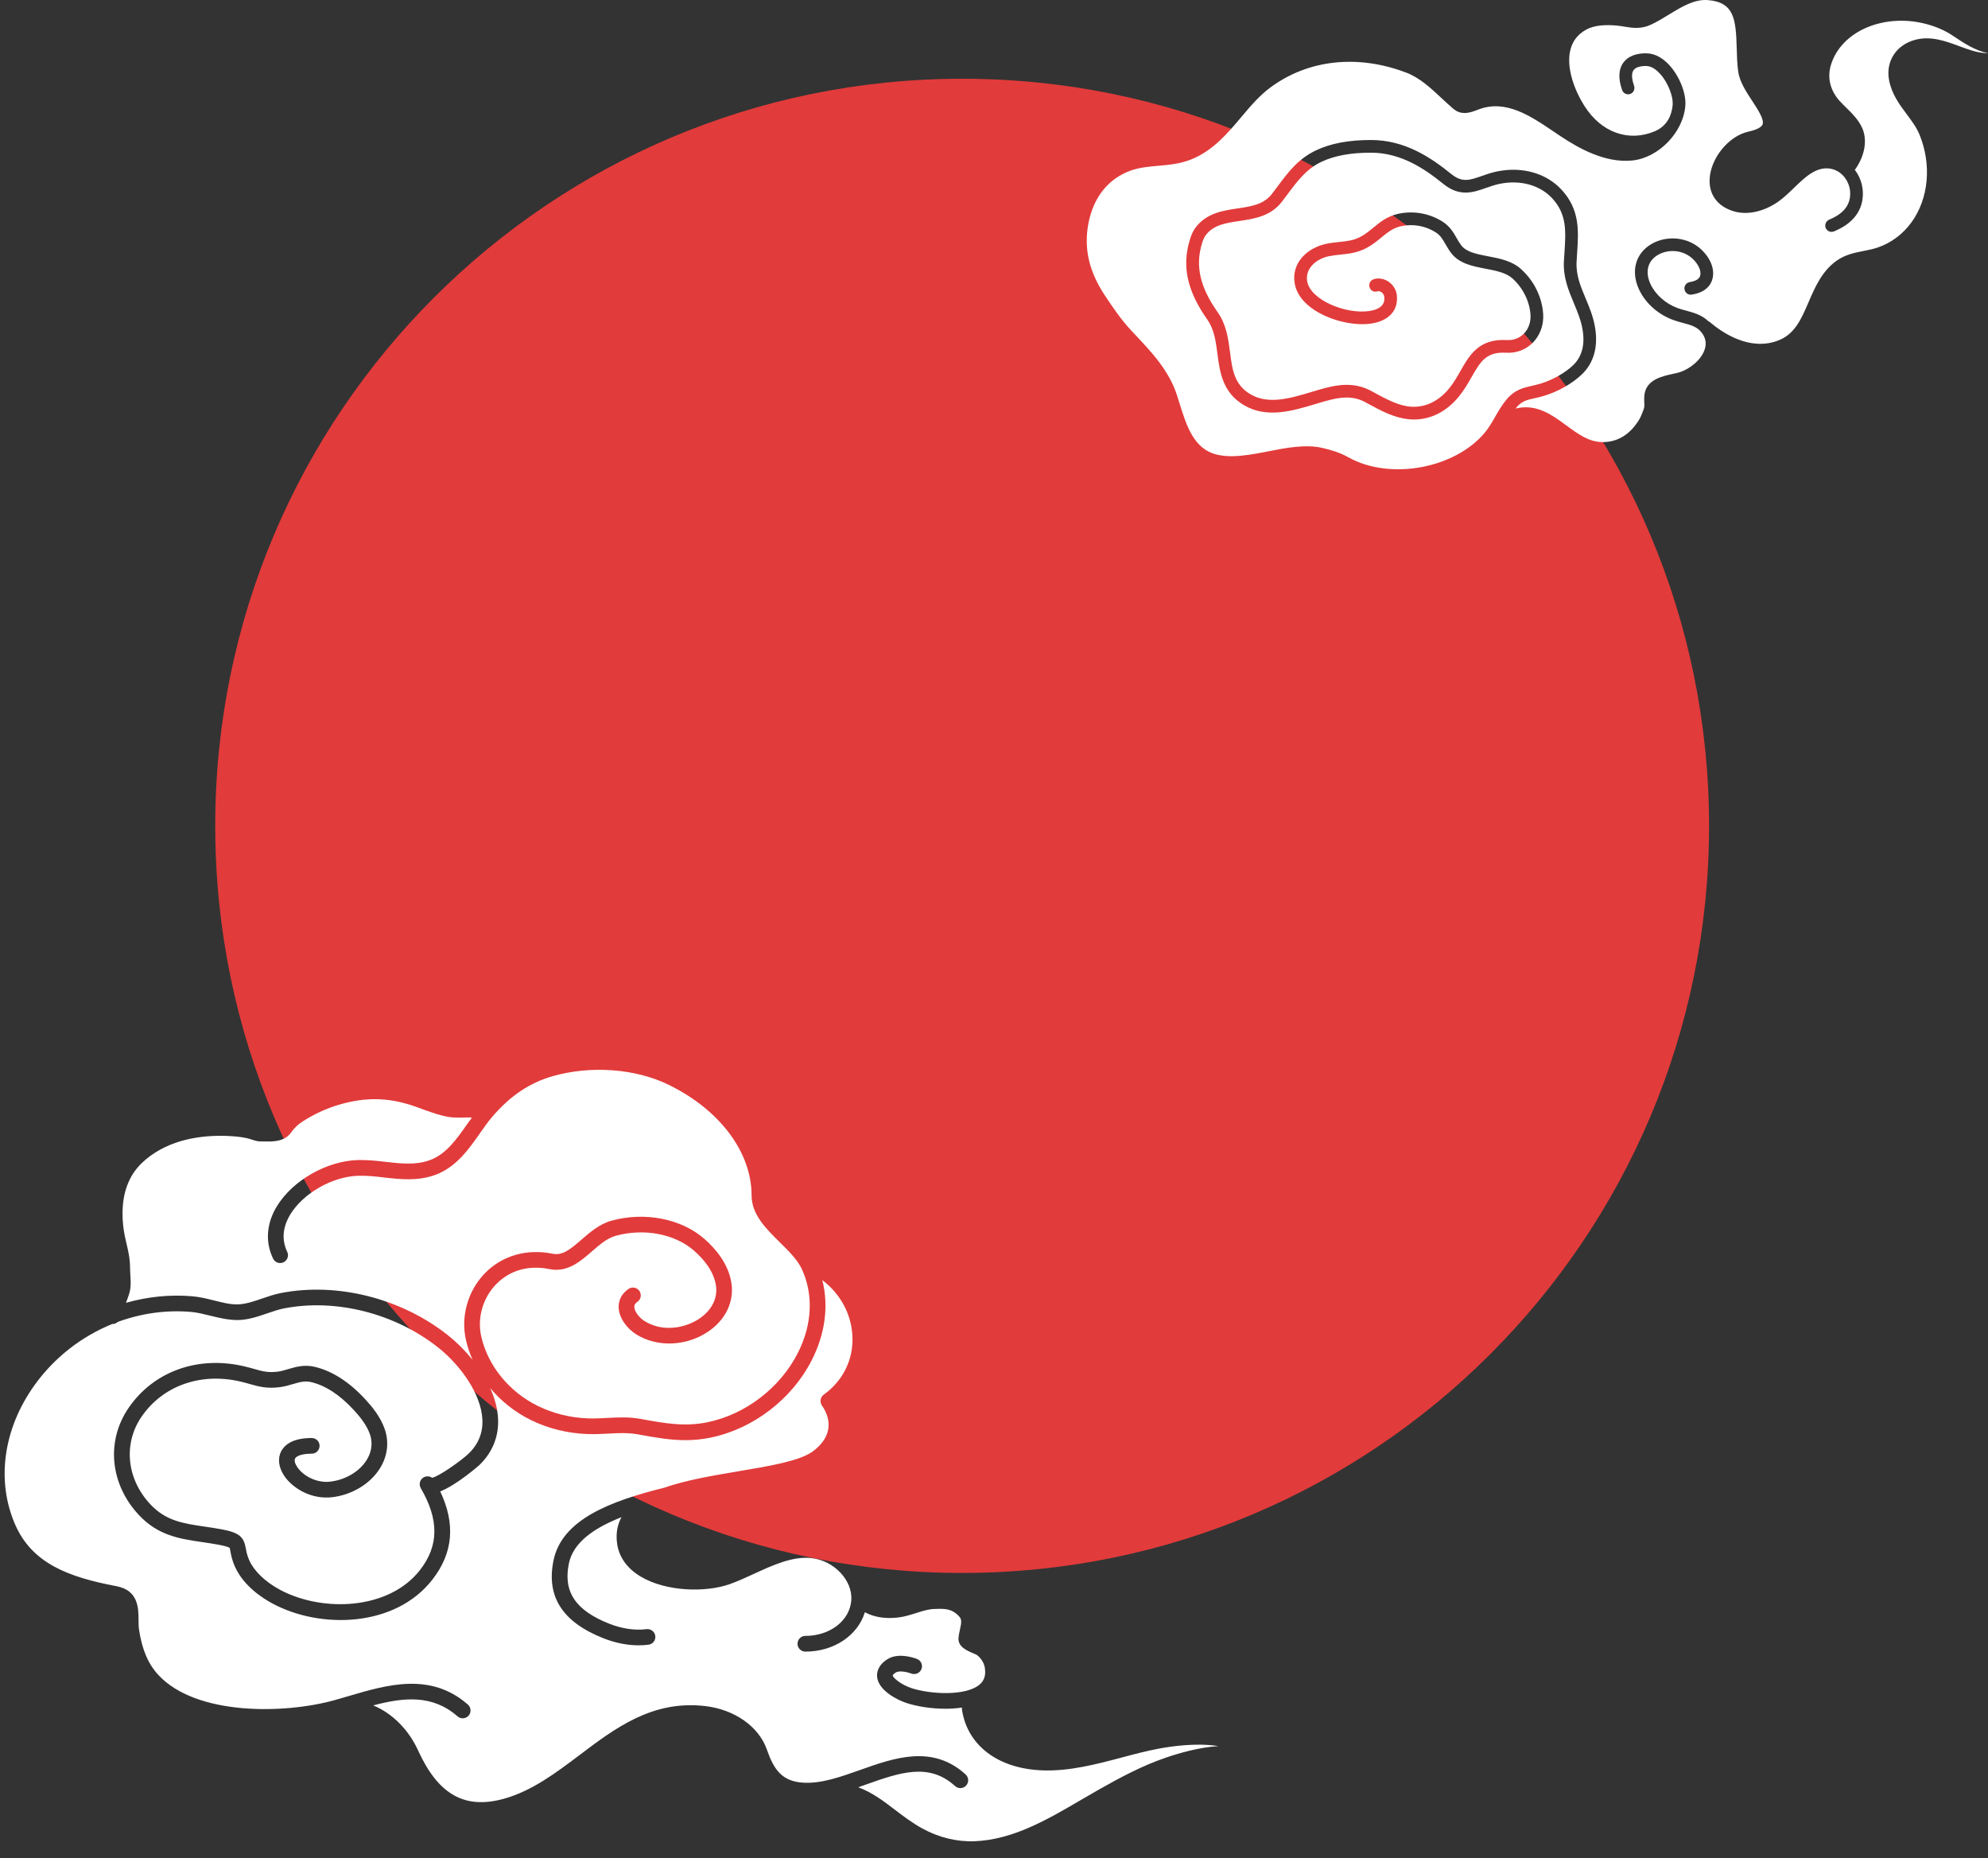 <svg width="61" height="57" viewBox="0 0 61 57" fill="none" xmlns="http://www.w3.org/2000/svg">
<rect x="0" y="0" width="61" height="57" fill="#333333" stroke="none"/>
<path d="M52.441 25.335C52.441 37.992 42.18 48.254 29.523 48.254C16.865 48.254 6.604 37.992 6.604 25.335C6.604 12.677 16.865 2.416 29.523 2.416C42.18 2.416 52.441 12.677 52.441 25.335Z" fill="#E23B3B"/>
<path d="M59.901 1.083C59.68 0.936 59.417 0.821 59.121 0.741C58.517 0.577 57.883 0.606 57.335 0.822C56.742 1.055 56.318 1.494 56.171 2.026C56.068 2.399 56.163 2.776 56.44 3.088C56.503 3.159 56.574 3.229 56.648 3.302C56.834 3.484 57.027 3.673 57.141 3.929C57.301 4.29 57.226 4.757 56.939 5.177C56.932 5.189 56.923 5.199 56.913 5.209C56.914 5.21 56.915 5.211 56.916 5.213C57.115 5.475 57.199 5.811 57.146 6.136C57.075 6.565 56.782 6.889 56.275 7.098C56.25 7.108 56.225 7.113 56.2 7.113C56.118 7.113 56.041 7.061 56.014 6.976C55.984 6.878 56.039 6.774 56.134 6.735C56.559 6.558 56.767 6.302 56.772 5.951C56.773 5.845 56.754 5.738 56.714 5.639C56.605 5.37 56.383 5.198 56.127 5.169C55.709 5.123 55.385 5.437 55.041 5.769C54.892 5.913 54.737 6.063 54.575 6.178C54.132 6.493 53.617 6.607 53.198 6.482C52.71 6.336 52.44 5.981 52.458 5.507C52.482 4.858 53.039 4.172 53.649 4.038C53.892 3.985 54.046 3.907 54.082 3.82C54.142 3.673 53.944 3.369 53.768 3.101C53.576 2.808 53.377 2.504 53.335 2.193C53.303 1.964 53.296 1.721 53.29 1.487C53.265 0.584 53.212 0.069 52.406 0.003C51.989 -0.031 51.592 0.213 51.207 0.449C51.021 0.563 50.829 0.68 50.635 0.767C50.34 0.897 50.087 0.856 49.841 0.817C49.758 0.803 49.672 0.789 49.584 0.782C49.324 0.762 48.946 0.753 48.662 0.914C48.409 1.057 48.254 1.258 48.186 1.528C48.048 2.082 48.318 2.78 48.616 3.249C49.14 4.074 49.978 4.362 50.777 4.027C51 3.934 51.174 3.755 51.256 3.528C51.294 3.421 51.318 3.312 51.325 3.202C51.34 2.971 51.195 2.545 50.934 2.26C50.837 2.155 50.687 2.028 50.519 2.025C50.33 2.02 50.186 2.067 50.125 2.151C50.04 2.267 50.085 2.474 50.139 2.629C50.169 2.717 50.139 2.816 50.06 2.864C49.95 2.931 49.813 2.877 49.773 2.762C49.65 2.409 49.662 2.126 49.81 1.922C49.95 1.73 50.204 1.627 50.528 1.636C50.769 1.641 51.009 1.766 51.221 1.997C51.531 2.335 51.738 2.852 51.714 3.227C51.661 4.043 50.906 4.835 50.096 4.922C49.253 5.014 48.429 4.54 47.882 4.177C47.816 4.133 47.748 4.087 47.68 4.041C46.953 3.55 46.201 3.041 45.365 3.359L45.331 3.372C45.14 3.446 44.852 3.557 44.595 3.338C44.471 3.232 44.349 3.119 44.231 3.009C43.902 2.702 43.561 2.384 43.155 2.23C41.661 1.66 40.139 1.825 38.979 2.685C38.641 2.935 38.369 3.257 38.082 3.598C37.658 4.101 37.22 4.62 36.555 4.889C36.215 5.026 35.871 5.057 35.538 5.086C35.239 5.113 34.956 5.138 34.686 5.236C34.007 5.482 33.55 6.055 33.398 6.849C33.252 7.617 33.411 8.319 33.899 9.059C34.133 9.414 34.41 9.822 34.736 10.166L34.802 10.236C35.323 10.787 35.862 11.356 36.108 12.105C36.136 12.192 36.164 12.281 36.192 12.371C36.407 13.059 36.628 13.77 37.328 13.944C37.656 14.025 38.01 13.994 38.312 13.953C38.49 13.929 38.684 13.891 38.889 13.851C39.433 13.743 40.05 13.621 40.57 13.74C40.798 13.792 41.095 13.872 41.365 14.024C42.63 14.741 44.628 14.384 45.557 13.276C45.678 13.132 45.773 12.968 45.873 12.793C45.981 12.605 46.094 12.41 46.246 12.233C46.488 11.951 46.753 11.892 47.01 11.835C47.096 11.815 47.186 11.795 47.28 11.766C47.645 11.653 48.013 11.446 48.263 11.211C48.55 10.94 48.647 10.55 48.549 10.052C48.498 9.792 48.399 9.554 48.293 9.302C48.13 8.912 47.961 8.508 47.987 8.018C47.992 7.927 47.998 7.837 48.004 7.748C48.047 7.093 48.081 6.576 47.632 6.088C47.256 5.678 46.653 5.511 46.02 5.639C45.871 5.669 45.732 5.718 45.598 5.765C45.2 5.905 44.789 6.049 44.284 5.639C43.701 5.167 42.981 4.684 42.066 4.684C41.441 4.684 40.943 4.776 40.545 4.965C40.087 5.184 39.823 5.537 39.517 5.946C39.457 6.027 39.396 6.109 39.332 6.191C38.987 6.637 38.479 6.713 38.031 6.779C37.611 6.842 37.248 6.896 37.007 7.201C36.957 7.265 36.918 7.349 36.88 7.474C36.672 8.161 36.821 8.809 37.363 9.578C37.632 9.96 37.688 10.389 37.742 10.805C37.811 11.34 37.871 11.802 38.371 12.096C38.922 12.42 39.592 12.219 40.24 12.025C40.376 11.984 40.51 11.944 40.64 11.909C41.062 11.798 41.56 11.72 42.06 11.986L42.197 12.06C42.507 12.228 42.828 12.401 43.161 12.46C43.644 12.544 44.106 12.353 44.461 11.922C44.6 11.752 44.708 11.563 44.812 11.381C45.092 10.891 45.381 10.383 46.234 10.432C46.436 10.444 46.62 10.376 46.755 10.24C46.901 10.093 46.976 9.881 46.962 9.657C46.936 9.247 46.73 8.831 46.411 8.544C46.21 8.363 45.905 8.305 45.582 8.243C45.182 8.167 44.768 8.087 44.519 7.751C44.451 7.66 44.399 7.569 44.353 7.49C44.267 7.339 44.199 7.22 44.053 7.127C43.744 6.929 43.358 6.86 42.994 6.938C42.745 6.991 42.576 7.129 42.381 7.289C42.242 7.404 42.097 7.522 41.912 7.617C41.64 7.757 41.389 7.783 41.147 7.809C41.03 7.821 40.908 7.834 40.781 7.859C40.398 7.937 40.045 8.224 40.109 8.624C40.201 9.2 41.289 9.644 42.005 9.543C42.519 9.47 42.484 9.186 42.473 9.093C42.467 9.044 42.431 8.992 42.382 8.96C42.364 8.948 42.315 8.922 42.267 8.937C42.203 8.957 42.133 8.95 42.084 8.904C41.959 8.786 42.014 8.608 42.15 8.566C42.294 8.52 42.455 8.544 42.593 8.633C42.74 8.727 42.839 8.881 42.859 9.045C42.917 9.519 42.618 9.849 42.059 9.928C41.238 10.045 39.865 9.563 39.725 8.686C39.622 8.043 40.139 7.592 40.704 7.478C40.849 7.448 40.98 7.435 41.107 7.422C41.332 7.398 41.527 7.378 41.734 7.271C41.882 7.195 42.005 7.094 42.135 6.988C42.349 6.812 42.571 6.63 42.912 6.557C43.376 6.458 43.869 6.546 44.264 6.8C44.489 6.944 44.591 7.123 44.691 7.295C44.735 7.373 44.777 7.446 44.832 7.52C44.99 7.734 45.313 7.795 45.655 7.861C46.017 7.93 46.39 8.001 46.672 8.255C47.07 8.614 47.318 9.116 47.351 9.632C47.372 9.967 47.255 10.289 47.031 10.515C46.816 10.73 46.526 10.839 46.212 10.821C45.598 10.786 45.421 11.1 45.15 11.575C45.038 11.771 44.922 11.973 44.761 12.169C44.314 12.713 43.721 12.953 43.094 12.843C42.698 12.774 42.349 12.585 42.011 12.402L41.877 12.33C41.497 12.127 41.105 12.189 40.739 12.286C40.614 12.319 40.484 12.358 40.352 12.398C39.658 12.606 38.871 12.842 38.174 12.432C37.51 12.041 37.428 11.411 37.356 10.855C37.306 10.47 37.258 10.105 37.044 9.802C36.428 8.926 36.262 8.174 36.507 7.362C36.542 7.245 36.596 7.093 36.701 6.96C37.038 6.533 37.535 6.459 37.974 6.394C38.386 6.333 38.775 6.275 39.025 5.953C39.087 5.872 39.147 5.792 39.206 5.713C39.528 5.281 39.833 4.873 40.378 4.614C40.83 4.399 41.382 4.295 42.066 4.295C43.103 4.295 43.893 4.822 44.529 5.337C44.866 5.61 45.093 5.53 45.469 5.398C45.609 5.349 45.768 5.293 45.943 5.258C46.711 5.102 47.45 5.314 47.919 5.824C48.481 6.436 48.438 7.086 48.392 7.774C48.386 7.861 48.38 7.949 48.376 8.038C48.355 8.44 48.499 8.786 48.653 9.152C48.761 9.411 48.873 9.678 48.931 9.978C49.054 10.607 48.915 11.131 48.529 11.494C48.239 11.768 47.814 12.009 47.395 12.138C47.286 12.172 47.184 12.195 47.094 12.215C46.856 12.268 46.699 12.303 46.541 12.487C46.528 12.502 46.517 12.518 46.505 12.533C47.139 12.375 47.624 12.728 48.059 13.049C48.416 13.311 48.752 13.559 49.163 13.562C49.565 13.568 49.919 13.387 50.176 13.046C50.261 12.933 50.319 12.848 50.36 12.745L50.385 12.683C50.42 12.601 50.452 12.524 50.455 12.455C50.457 12.417 50.455 12.377 50.453 12.337C50.45 12.244 50.446 12.138 50.473 12.03C50.575 11.635 51.011 11.54 51.329 11.47C51.419 11.451 51.503 11.432 51.565 11.411C51.858 11.309 52.208 11.037 52.309 10.713C52.365 10.536 52.338 10.373 52.225 10.217C52.086 10.026 51.889 9.973 51.639 9.906C51.54 9.88 51.437 9.852 51.333 9.813C50.869 9.642 50.478 9.289 50.288 8.871C50.033 8.313 50.187 7.768 50.679 7.482C51.174 7.194 51.943 7.251 52.373 7.846C52.513 8.04 52.579 8.245 52.565 8.438C52.551 8.625 52.447 8.953 51.91 9.038C51.802 9.055 51.704 8.983 51.687 8.876C51.67 8.77 51.743 8.671 51.849 8.654C52.162 8.604 52.172 8.462 52.176 8.408C52.186 8.282 52.117 8.157 52.057 8.074C51.757 7.658 51.22 7.617 50.875 7.818C50.558 8.002 50.471 8.336 50.642 8.71C50.788 9.031 51.105 9.314 51.468 9.448C51.555 9.481 51.645 9.505 51.74 9.53C51.966 9.591 52.216 9.66 52.42 9.854C52.437 9.862 52.453 9.871 52.467 9.883C52.877 10.23 53.692 10.765 54.542 10.454C55.067 10.262 55.266 9.801 55.495 9.267C55.696 8.802 55.903 8.321 56.354 7.998C56.619 7.81 56.91 7.752 57.192 7.697C57.336 7.668 57.473 7.641 57.602 7.598C58.453 7.312 59.034 6.518 59.117 5.526C59.156 5.057 59.081 4.576 58.9 4.135C58.807 3.907 58.66 3.71 58.504 3.501C58.278 3.198 58.045 2.884 57.964 2.456C57.855 1.88 58.187 1.372 58.772 1.22C59.25 1.096 59.69 1.258 60.116 1.415C60.374 1.51 60.618 1.601 60.86 1.624C60.907 1.629 60.954 1.632 61 1.632C60.607 1.551 60.278 1.333 59.957 1.12L59.901 1.083" fill="white"/>
<path d="M3.764 37.4C3.775 37.63 3.811 37.856 3.867 38.087C3.928 38.343 3.991 38.606 3.991 38.894C3.991 39.156 4.052 39.444 3.953 39.724L3.929 39.792C3.91 39.848 3.889 39.908 3.864 39.967C4.521 39.781 5.21 39.707 5.902 39.766C6.129 39.786 6.353 39.841 6.569 39.895C6.82 39.957 7.059 40.019 7.277 40.015C7.526 40.013 7.779 39.926 8.047 39.834C8.233 39.77 8.425 39.704 8.624 39.666C10.352 39.331 12.315 39.828 13.745 40.962C13.995 41.16 14.261 41.419 14.502 41.719C14.415 41.524 14.347 41.322 14.299 41.115C14.131 40.386 14.354 39.599 14.88 39.059C15.408 38.518 16.165 38.3 16.957 38.461C17.256 38.522 17.489 38.337 17.843 38.028C18.102 37.804 18.395 37.549 18.765 37.447C19.782 37.167 20.898 37.384 21.607 38C21.943 38.292 22.361 38.768 22.446 39.382C22.526 39.959 22.246 40.516 21.697 40.872C21.029 41.305 20.155 41.33 19.523 40.935C19.259 40.77 18.989 40.447 18.983 40.098C18.979 39.873 19.087 39.675 19.287 39.54C19.397 39.466 19.547 39.495 19.621 39.605C19.695 39.715 19.666 39.865 19.556 39.939C19.474 39.995 19.463 40.046 19.464 40.09C19.466 40.226 19.604 40.418 19.778 40.527C20.329 40.871 21.007 40.745 21.435 40.468C21.829 40.212 22.024 39.841 21.97 39.449C21.905 38.982 21.565 38.601 21.291 38.363C20.7 37.85 19.759 37.672 18.893 37.911C18.628 37.984 18.4 38.182 18.159 38.392C17.807 38.698 17.408 39.045 16.861 38.933C16.223 38.803 15.642 38.967 15.225 39.395C14.812 39.819 14.637 40.436 14.768 41.007C14.975 41.905 15.625 42.7 16.507 43.133C16.968 43.36 17.495 43.491 18.031 43.512C18.244 43.52 18.448 43.509 18.645 43.498C18.965 43.481 19.297 43.463 19.666 43.53L19.702 43.537C20.407 43.665 21.016 43.775 21.716 43.629C22.883 43.386 23.944 42.569 24.485 41.498C24.922 40.631 24.965 39.721 24.605 38.935C24.472 38.646 24.194 38.372 23.925 38.107C23.501 37.689 23.062 37.257 23.062 36.671C23.061 35.341 22.082 34.04 20.508 33.274C19.495 32.782 18.14 32.681 16.973 33.01C16.26 33.211 15.667 33.607 15.108 34.255C14.977 34.407 14.854 34.583 14.724 34.769C14.379 35.261 13.988 35.819 13.337 36.049C12.804 36.237 12.284 36.178 11.781 36.121C11.51 36.09 11.253 36.061 10.995 36.069C10.203 36.091 9.305 36.602 8.906 37.258C8.742 37.527 8.593 37.944 8.813 38.402C8.87 38.522 8.82 38.665 8.7 38.723C8.58 38.781 8.436 38.73 8.379 38.61C8.134 38.101 8.175 37.532 8.495 37.007C8.979 36.212 10.025 35.615 10.981 35.587C11.275 35.579 11.559 35.611 11.835 35.643C12.305 35.696 12.748 35.746 13.177 35.595C13.683 35.416 14.012 34.947 14.329 34.493C14.375 34.428 14.424 34.36 14.473 34.301C14.465 34.286 14.451 34.281 14.433 34.28C14.214 34.277 13.992 34.301 13.775 34.266C13.443 34.212 13.095 34.073 12.779 33.959C12.104 33.716 11.483 33.652 10.776 33.796C10.427 33.867 10.087 33.981 9.766 34.135C9.597 34.216 9.434 34.308 9.277 34.41C9.115 34.516 9.035 34.603 8.925 34.751C8.721 35.028 8.373 35.022 8.119 35.017C8.077 35.017 8.036 35.016 7.997 35.016C7.857 35.018 7.743 34.957 7.608 34.924C7.459 34.888 7.305 34.869 7.152 34.858C6.882 34.837 6.61 34.838 6.34 34.861C5.902 34.9 5.467 34.999 5.07 35.188C4.663 35.383 4.258 35.687 4.033 36.086C3.887 36.345 3.804 36.633 3.775 36.925C3.759 37.086 3.756 37.244 3.764 37.4" fill="white"/>
<path d="M33.165 55.219C33.349 55.111 33.531 55.005 33.71 54.904C34.347 54.544 35.032 54.172 35.778 53.918C36.186 53.779 36.806 53.6 37.383 53.566C36.737 53.461 35.985 53.564 35.564 53.642C35.188 53.712 34.813 53.811 34.416 53.917C33.628 54.125 32.815 54.341 31.982 54.31C30.627 54.26 29.683 53.547 29.518 52.451C29.515 52.428 29.516 52.405 29.519 52.383C29.354 52.408 29.184 52.42 29.013 52.42C28.569 52.42 28.127 52.346 27.814 52.243C27.526 52.149 26.968 51.863 26.915 51.458C26.899 51.337 26.917 51.104 27.219 50.907C27.514 50.714 27.916 50.813 28.13 50.889C28.256 50.933 28.321 51.071 28.276 51.196C28.232 51.321 28.094 51.386 27.969 51.342C27.758 51.267 27.567 51.254 27.483 51.31C27.415 51.354 27.394 51.387 27.392 51.395C27.393 51.471 27.661 51.686 27.964 51.786C28.558 51.981 29.641 52.034 30.058 51.678C30.204 51.553 30.255 51.388 30.218 51.159C30.194 51.011 30.102 50.865 29.971 50.768C29.956 50.758 29.897 50.733 29.858 50.717C29.662 50.633 29.394 50.517 29.411 50.255C29.418 50.16 29.437 50.072 29.456 49.986C29.504 49.77 29.514 49.679 29.43 49.587C29.207 49.343 28.976 49.35 28.73 49.357L28.68 49.358C28.495 49.362 28.31 49.421 28.114 49.483C27.933 49.54 27.746 49.6 27.541 49.622C27.154 49.665 26.817 49.609 26.538 49.459C26.321 50.167 25.595 50.667 24.712 50.667C24.579 50.667 24.471 50.559 24.471 50.426C24.471 50.293 24.579 50.185 24.712 50.185C25.475 50.185 26.081 49.711 26.122 49.083C26.161 48.478 25.593 47.878 24.907 47.799C24.327 47.732 23.716 48.013 23.126 48.285C22.87 48.402 22.629 48.513 22.388 48.598C21.659 48.856 20.431 48.836 19.641 48.354C19.236 48.108 18.992 47.761 18.935 47.352C18.892 47.036 18.945 46.77 19.071 46.543C18.244 46.867 17.59 47.308 17.455 47.966C17.278 48.834 17.66 49.402 18.694 49.811C19.085 49.965 19.481 50.023 19.838 49.978C19.97 49.962 20.09 50.055 20.107 50.186C20.124 50.318 20.031 50.439 19.899 50.455C19.8 50.468 19.7 50.474 19.597 50.474C19.247 50.474 18.879 50.401 18.517 50.258C17.258 49.761 16.756 48.98 16.984 47.87C17.243 46.605 18.751 46.046 20.37 45.642C21.047 45.406 21.873 45.267 22.656 45.135C23.621 44.973 24.532 44.82 24.932 44.53C25.468 44.141 25.573 43.626 25.219 43.115C25.145 43.007 25.171 42.859 25.277 42.783C25.866 42.361 26.187 41.71 26.156 40.997C26.127 40.318 25.787 39.69 25.232 39.27C25.431 40.053 25.324 40.903 24.914 41.715C24.309 42.913 23.122 43.828 21.815 44.1C21.543 44.157 21.285 44.18 21.032 44.18C20.549 44.18 20.092 44.096 19.616 44.01L19.58 44.003C19.267 43.947 18.977 43.962 18.671 43.979C18.463 43.99 18.249 44.002 18.013 43.992C17.41 43.969 16.815 43.821 16.294 43.565C15.805 43.325 15.378 42.985 15.04 42.581C15.178 42.885 15.268 43.206 15.283 43.53C15.307 44.075 15.106 44.566 14.702 44.95C14.694 44.958 14.022 45.55 13.508 45.753C13.981 46.753 13.903 47.639 13.272 48.453C12.13 49.928 9.831 49.984 8.356 49.189C8.043 49.021 7.48 48.652 7.216 48.076C7.119 47.864 7.091 47.706 7.07 47.591C7.063 47.551 7.053 47.497 7.045 47.483C7.04 47.479 6.99 47.441 6.724 47.391C6.545 47.358 6.374 47.332 6.208 47.308C5.512 47.206 4.854 47.109 4.263 46.478C3.376 45.531 3.248 44.211 3.944 43.193C4.714 42.066 6.08 41.578 7.505 41.918C7.61 41.943 7.703 41.969 7.79 41.993C8.05 42.067 8.221 42.115 8.515 42.079C8.624 42.066 8.732 42.034 8.846 42C9.075 41.933 9.334 41.857 9.641 41.927C10.186 42.052 10.715 42.39 11.214 42.933C11.419 43.156 11.671 43.46 11.802 43.832C11.944 44.237 11.894 44.667 11.659 45.043C11.364 45.518 10.802 45.858 10.195 45.93C9.546 46.007 8.98 45.651 8.729 45.286C8.548 45.023 8.512 44.743 8.629 44.519C8.727 44.334 8.968 44.114 9.565 44.114C9.698 44.114 9.806 44.221 9.806 44.354C9.806 44.487 9.698 44.595 9.565 44.595C9.246 44.595 9.093 44.671 9.055 44.743C9.024 44.801 9.051 44.905 9.126 45.013C9.302 45.27 9.707 45.504 10.138 45.452C10.604 45.397 11.03 45.143 11.251 44.789C11.361 44.612 11.467 44.33 11.348 43.992C11.268 43.766 11.117 43.539 10.859 43.259C10.428 42.789 9.982 42.499 9.534 42.396C9.35 42.354 9.179 42.404 8.982 42.462C8.854 42.499 8.722 42.538 8.573 42.556C8.185 42.604 7.941 42.536 7.66 42.457C7.578 42.434 7.491 42.409 7.394 42.386C6.166 42.093 4.996 42.506 4.341 43.464C3.776 44.292 3.885 45.371 4.614 46.149C5.091 46.657 5.615 46.734 6.278 46.832C6.45 46.857 6.627 46.883 6.812 46.918C7.363 47.021 7.482 47.162 7.544 47.507C7.562 47.606 7.582 47.719 7.653 47.876C7.803 48.203 8.142 48.528 8.584 48.766C9.892 49.47 11.935 49.394 12.892 48.159C13.468 47.415 13.474 46.619 12.911 45.653C12.911 45.652 12.911 45.652 12.911 45.652C12.911 45.652 12.911 45.652 12.911 45.652C12.844 45.537 12.883 45.39 12.997 45.323C13.082 45.274 13.184 45.282 13.259 45.335C13.494 45.281 14.171 44.791 14.37 44.602C14.675 44.312 14.82 43.959 14.802 43.552C14.765 42.737 14.095 41.853 13.446 41.339C12.123 40.29 10.309 39.829 8.715 40.138C8.55 40.17 8.382 40.228 8.204 40.289C7.911 40.39 7.608 40.494 7.28 40.496C7.004 40.494 6.722 40.429 6.453 40.362C6.246 40.311 6.051 40.262 5.861 40.246C5.091 40.18 4.326 40.292 3.613 40.553C3.571 40.592 3.517 40.617 3.458 40.617C3.455 40.617 3.451 40.616 3.448 40.615C2.506 40.996 1.668 41.642 1.054 42.5C0.098 43.837 -0.121 45.435 0.468 46.776C0.985 47.953 2.084 48.38 3.574 48.66C4.244 48.786 4.249 49.33 4.251 49.69C4.252 49.799 4.253 49.901 4.266 49.992C4.358 50.605 4.547 51.049 4.863 51.387C6.021 52.631 8.718 52.586 10.262 52.157C10.409 52.117 10.557 52.072 10.705 52.029C11.881 51.683 13.214 51.291 14.356 52.291C14.456 52.379 14.466 52.531 14.379 52.631C14.291 52.731 14.139 52.741 14.039 52.653C13.263 51.974 12.384 52.072 11.451 52.317C12.057 52.565 12.552 53.09 12.826 53.693C13.446 55.055 14.258 55.514 15.462 55.181C16.324 54.942 17.067 54.38 17.786 53.838C18.884 53.009 20.02 52.151 21.634 52.337C22.54 52.441 23.285 52.966 23.532 53.675C23.743 54.282 23.991 54.643 24.633 54.687C25.19 54.725 25.779 54.515 26.404 54.294C27.439 53.926 28.612 53.51 29.629 54.435C29.727 54.525 29.735 54.677 29.645 54.775C29.556 54.874 29.404 54.881 29.305 54.791C28.502 54.06 27.604 54.379 26.565 54.747C26.488 54.774 26.412 54.801 26.335 54.828C26.767 54.99 27.109 55.25 27.462 55.52C27.72 55.717 27.987 55.921 28.305 56.095C28.806 56.37 29.358 56.505 29.907 56.484C31.081 56.438 32.14 55.819 33.165 55.219" fill="white"/>
</svg>
